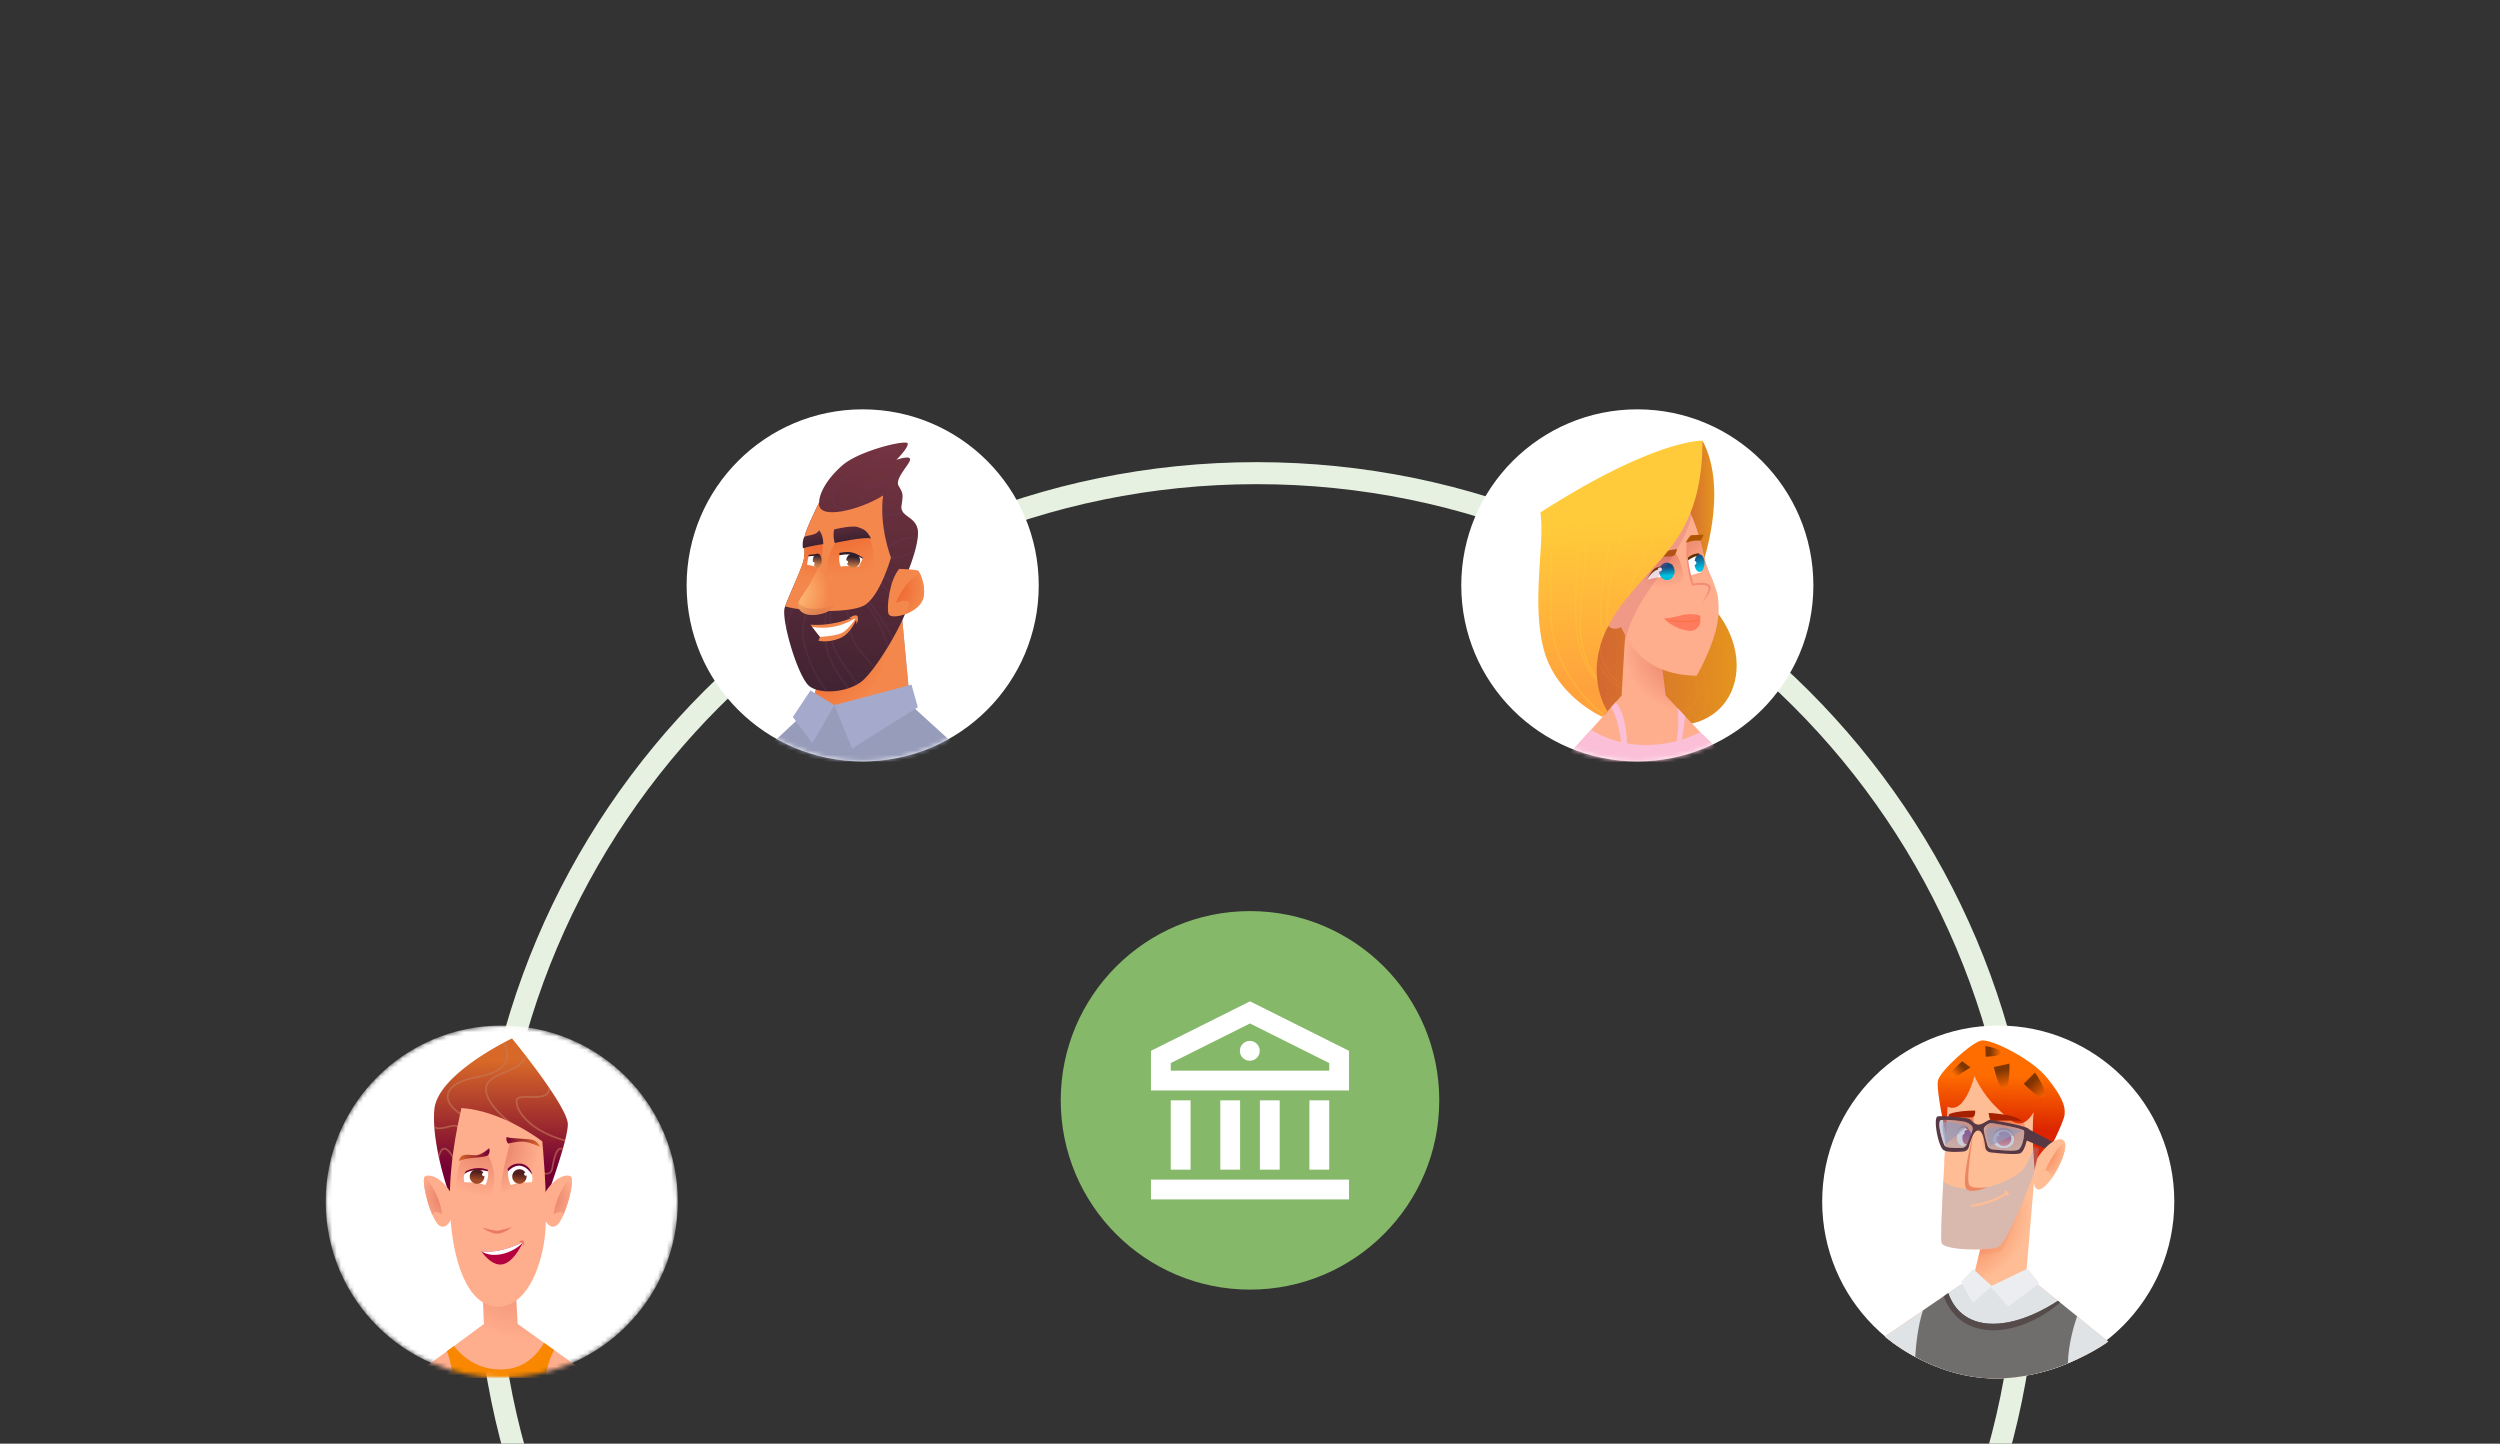 <svg xmlns="http://www.w3.org/2000/svg" fill="none" viewBox="0 0 568 328"><rect x="0" y="0" width="568" height="328" fill="#333333" stroke="none"/><g clip-path="url(#a)"><g clip-path="url(#b)"><path fill="#86B869" d="M327 250c0-23.748-19.252-43-43-43s-43 19.252-43 43 19.252 43 43 43 43-19.252 43-43z"/><path fill="#fff" d="M261.5 268h45v4.5h-45V268zm4.5-18h4.5v15.75H266V250zm11.25 0h4.5v15.75h-4.5V250zm9 0h4.5v15.75h-4.5V250zm11.25 0h4.5v15.75h-4.5V250zm-36-11.25L284 227.5l22.5 11.25v9h-45v-9zm4.5 2.781v1.719h36v-1.719l-18-9-18 9zm18-.531a2.25 2.25 0 1 1 0-4.499 2.25 2.25 0 0 1 0 4.499z"/><path stroke="#E7F1E1" stroke-width="5" d="M285.5 457.5c96.65 0 175-78.35 175-175s-78.35-175-175-175-175 78.35-175 175 78.35 175 175 175z"/><path fill="#fff" d="M414 273c0-22.091 17.909-40 40-40s40 17.909 40 40-17.909 40-40 40-40-17.909-40-40z"/><path fill="url(#c)" d="M478.994 304.813s-3.532 2.625-9.167 4.937c-4.425 1.816-10.151 3.438-16.479 3.438-7.328 0-13.714-2.475-18.213-4.904-4.328-2.335-6.913-4.627-6.913-4.627l8.66-5.912 5.775-3.944 5.782-3.947.005-.017 1.151-4.772 1.327-5.492.369-1.08 5.349-15.613 6.007-.52c0 .232-2.309 27.321-2.309 27.321l.57.464 6.645 5.39 4.36 3.534 7.081 5.744z"/><path fill="#EB8661" d="M460.699 269.634s-4.67 12.96-5.724 14.287c-.71.896-3.582 1.105-5.38 1.145l1.327-5.492.369-1.079 9.408-8.861z" opacity=".2" style="mix-blend-mode:multiply"/><path fill="#DFE3E6" d="M478.994 304.815s-3.532 2.625-9.167 4.937c-4.425 1.815-10.151 3.437-16.479 3.437-7.328 0-13.714-2.475-18.213-4.904-4.328-2.335-6.913-4.626-6.913-4.626l8.66-5.913 5.775-3.944 2.966-2.024 2.816-1.922.005-.018 4.038 2.33 7.018-1.683 1.408-.339.97.787 1.067.865 4.608 3.738 4.36 3.534 7.081 5.745z"/><path fill="#DFE3E6" d="m462.945 291.798-6.516 5.775-4.165-4.168-4.484 3.32s-1.447-3.277-2.157-4.947l2.816-1.922.005-.018 4.039 2.33 7.017-1.683 2.378.448 1.067.865z" opacity=".3" style="mix-blend-mode:multiply"/><path fill="#ECEDF0" d="m460.674 288.222-8.193 3.945-4.185-3.856-2.736 2.96 2.647 4.766 4.101-3.639 3.928 4.447 7.104-5.256-2.666-3.367z"/><path fill="#6F6E6D" d="M471.912 299.072c-.692 1.996-1.973 6.248-2.085 10.681-4.426 1.816-10.152 3.438-16.479 3.438-7.328 0-13.714-2.475-18.213-4.904.163-2.682.593-6.931 1.746-10.539l4.724-3.226 1.051-.718c.685 2.055 2.855 6.426 9.016 6.91 6.707.527 13.691-3.712 15.881-5.176l.499.405 3.86 3.129z"/><path fill="#554B4A" d="M468.052 295.943c-8.902 7.651-22.254 9.627-26.448-1.421l1.052-.718c.685 2.055 2.854 6.426 9.016 6.91 6.707.527 13.691-3.712 15.881-5.176l.499.405z"/><path fill="#FFBD95" d="M463.278 260.955c-.468 2.905-1.064 5.553-1.479 6.523-.952 2.221-5.645 14.97-7.929 15.858-2.284.886-12.24.761-12.749-.952-.229-.774.033-7.132.39-13.885.079-1.492.163-3.002.247-4.476.226-3.977.456-7.687.601-10.034.096-1.564.158-2.521.158-2.557l5.835-8.244s14.524 5.581 15.413 8.308c.501 1.535.114 5.711-.487 9.459z"/><path fill="url(#d)" d="M452.465 253.963c-2.678 3.459-2.046 8.369-1.786 9.633.261 1.265 6.546 2.009 7.848.298 1.302-1.711 1.785-8.034 1.414-8.778-.372-.744-2.418-.893-2.418-.893l-5.058-.26z"/><path fill="url(#e)" d="M447.37 263c-.214 1.688-3.927 1.451-5.612 1.023.226-3.977.456-7.687.601-10.034.15-.181.305-.308.473-.362 1.821-.593 5.429-.372 5.429-.372.67 2.827-.632 7.7-.891 9.745z"/><path fill="url(#f)" d="M442.118 257.908s-2.265-10.154-1.821-12.374c.444-2.22 7.738-8.753 9.895-9.134 2.156-.38 11.416 4.123 14.968 8.563 3.552 4.44 4.059 6.406 3.933 8.182-.127 1.776-3.933 9.07-3.933 9.07l-2.868 3.675s-.811-8.369-.24-13.189c-2.981 4.82-5.391 1.903-8.626-1.269-3.234-3.171-4.82-6.977-4.82-6.977s-2.22 8.88-6.089 6.977l-.399 6.476z"/><path fill="#81AEE5" d="M463.278 260.956c-.468 2.905-1.064 5.553-1.479 6.523-.952 2.22-5.645 14.969-7.929 15.858-2.284.886-12.24.761-12.749-.952-.229-.774.033-7.132.39-13.885 7.463 4.38 16.782-1.189 17.963-2.61 1.225-1.469 2.778-5.377 2.778-5.377l1.026.443z" opacity=".3" style="mix-blend-mode:multiply"/><path fill="#FFBD95" d="m447.829 274.23-.058-.506c4.721-.55 7.947-2.804 7.979-2.827l.295.416c-.135.095-3.358 2.351-8.216 2.917z"/><path fill="#FFBD95" d="M455.973 271.645c-.002-.015-.057-.456-.641-.845l.283-.424c.799.533.863 1.198.866 1.226l-.508.043z"/><path fill="#EB8661" d="M448.335 257.609c-1.146 4.44-2.363 10.347-1.754 12.173.608 1.826 5.012-.08 5.012-.08s-2.92.544-4.046-.278c-1.126-.821.788-11.815.788-11.815z"/><path fill="#A42000" d="M455.209 260.939c1.345 0 2.435-1.051 2.435-2.348s-1.09-2.348-2.435-2.348-2.435 1.051-2.435 2.348 1.09 2.348 2.435 2.348z"/><path fill="#fff" d="M455.209 260.939c1.345 0 2.435-.942 2.435-2.106 0-1.163-1.09-2.105-2.435-2.105s-2.435.942-2.435 2.105c0 1.164 1.09 2.106 2.435 2.106z"/><path fill="url(#g)" d="M456.932 259.09a1.678 1.678 0 1 0-3.266-.778 1.678 1.678 0 0 0 3.266.778z"/><path fill="#fff" d="M453.849 258.24a.383.383 0 1 0-.002-.766.383.383 0 0 0 .002.766z"/><path fill="#A42000" d="M447.521 258.235c.149-1.288-.385-2.408-1.194-2.502-.808-.093-1.585.875-1.734 2.163-.149 1.288.386 2.408 1.194 2.502.809.094 1.585-.875 1.734-2.163z"/><path fill="#fff" d="M447.493 258.474c.134-1.156-.413-2.168-1.221-2.262-.809-.093-1.573.767-1.707 1.923-.133 1.155.414 2.167 1.222 2.261.809.094 1.573-.767 1.706-1.922z"/><path fill="url(#h)" d="M447.895 258.448c-.107.921-.645 1.615-1.203 1.551-.557-.065-.923-.864-.816-1.785.106-.921.645-1.615 1.202-1.551.558.065.924.864.817 1.785z"/><path fill="#fff" d="M446.341 257.419c-.025.21-.147.368-.275.354-.127-.015-.21-.197-.186-.407.025-.21.147-.368.274-.353.127.014.211.196.187.406z"/><path fill="#573845" d="M460.772 256.481c.073.025 6.134 3.264 6.134 3.264l-1.153 1.644-5.521-2.356.54-2.552z"/><path fill="#A42000" d="M448.757 252.32c.073.93-.196 1.394-.563 1.516-.367.123-5.478 0-5.478 0s-.073-.489.196-.709c.269-.22 2.445-.807 5.845-.807zM451.813 252.858c.22 1.859.538 1.957 1.541 1.81 1.002-.147 5.355-.122 5.991.098-1.076-1.59-7.532-1.908-7.532-1.908z"/><path fill="url(#i)" d="M453.016 242.436s1.07 5.307 2.4 4.953c1.33-.354 1.127-5.74 1.127-5.74l-3.527.787z" opacity=".5" style="mix-blend-mode:screen"/><path fill="url(#j)" d="M445.807 241.112s-4.039 3.507-3.285 3.998c.755.49 5.159-2.612 5.159-2.612l-1.874-1.386z" opacity=".5" style="mix-blend-mode:screen"/><path fill="url(#k)" d="M459.797 246.227s3.749 3.906 4.682 2.894c.933-1.012-2.127-5.449-2.127-5.449l-2.555 2.555z" opacity=".5" style="mix-blend-mode:screen"/><path fill="url(#l)" d="M451.142 240.084s3.629-.04 3.562-.96c-.067-.92-3.639-1.461-3.639-1.461l.077 2.421z" opacity=".5" style="mix-blend-mode:screen"/><path fill="#573845" d="M452.085 254.423c-.318-.051-1.815 1.202-2.699 1.079-.883-.122-1.275-.786-1.792-1.204-.515-.415-7.142-.929-7.484-.588-.858.858.296 6.724 1.424 7.557.791.586 3.226.471 4.609.351a1.334 1.334 0 0 0 1.18-1.024c.324-1.354 1.042-3.726 2.112-3.742 1.046-.018 1.457 2.351 1.61 3.778a1.334 1.334 0 0 0 1.181 1.185c1.946.219 5.882.599 6.78.213 1.202-.514 1.815-4.489 2.011-5.349.196-.858-8.613-2.208-8.932-2.256zm-3.9 2.108c-.052.5-.827 2.372-1.286 3.448a1.336 1.336 0 0 1-1.191.812c-1.26.04-3.498.041-3.83-.43-.466-.662-1.941-5.584-.884-5.864.736-.199 5.054.145 5.841.514.784.369 1.423.81 1.35 1.52zm10.329 4.688c-.831.406-4.216.09-5.843-.091a1.336 1.336 0 0 1-1.135-.956c-.345-1.187-.907-3.25-.8-3.738.122-.565 1.128-1.301 1.668-1.275.539.023 7.312 1.227 7.46 1.767.148.54-.245 3.753-1.35 4.293z"/><path fill="#979CBA" d="M440.994 254.495c-1.057.281.417 5.202.883 5.864.332.472 2.57.471 3.829.431a1.337 1.337 0 0 0 1.192-.811c.459-1.076 1.234-2.949 1.285-3.448.074-.711-.564-1.153-1.349-1.521-.785-.368-5.104-.712-5.84-.515zM450.736 256.434c-.107.488.456 2.551.801 3.738.151.519.598.896 1.135.956 1.627.181 5.012.497 5.842.091 1.105-.54 1.497-3.755 1.35-4.294-.147-.54-6.92-1.743-7.46-1.767-.54-.025-1.546.711-1.668 1.276z" opacity=".5"/><path fill="#979CBA" d="M452.212 260.386s-1.366-2.653-.516-3.838c.851-1.185 7.702.386 7.702.386l-7.186 3.452zM447.06 255.902s-4.508-1.339-5.409-.876c-.902.464.437 4.92.437 4.92l4.972-4.044z" opacity=".7" style="mix-blend-mode:screen"/><path fill="#FFBD95" d="M469.237 259.995c.104 2.042-1.564 5.663-3.308 8.013-1.13 1.517-2.291 2.505-3.03 2.197-1.884-.782 0-7.099 0-7.099 3.022-4.634 6.231-5.209 6.338-3.111z"/><path fill="url(#m)" d="M465.929 268.009c.237-1.836-1.276-2.119-1.276-2.119s3.361-7.053 4.584-5.894c.104 2.042-1.564 5.663-3.308 8.013z"/><mask id="n" width="80" height="80" x="74" y="233" maskUnits="userSpaceOnUse" style="mask-type:alpha"><path fill="#fff" d="M74 273c0-22.091 17.909-40 40-40s40 17.909 40 40-17.909 40-40 40-40-17.909-40-40z"/></mask><g mask="url(#n)"><path fill="#fff" d="M74 273c0-22.091 17.909-40 40-40s40 17.909 40 40-17.909 40-40 40-40-17.909-40-40z"/><path fill="url(#o)" d="M129.014 255.492c-.016.821-.238 2.031-.584 3.444l-.093.377c-.129.514-.277 1.051-.428 1.603-.039.125-.074.253-.113.381-1.533 5.35-3.98 11.848-3.98 11.848l-21.547-1.226s-1.428-3.871-2.498-8.719v-.004c-.062-.272-.12-.545-.18-.825-.404-1.949-.738-4.027-.894-6.05a179.55 179.55 0 0 0-.035-.475c-.078-1.28-.086-2.533.015-3.715.541-6.408 11.077-12.719 15.61-15.151.121-.066.234-.124.346-.187a48.016 48.016 0 0 1 1.697-.859s1.229 1.494 2.918 3.672c.105.137.21.273.319.409 1.486 1.926 3.272 4.311 4.891 6.665.163.237.326.475.486.712 2.272 3.369 4.097 6.56 4.07 8.1z"/><g opacity=".6" style="mix-blend-mode:multiply"><path fill="#C47A59" d="m103.448 263.569-.358.156c-.448-1.024-1.428-2.634-2.16-2.556-.323.031-.782.412-1.16 2.027-.061-.273-.12-.545-.178-.825.33-1.016.759-1.537 1.299-1.592 1.245-.12 2.424 2.494 2.557 2.79zM104.479 256.531l-.374.101c-.249-.922-1.019-.766-2.358-.412-.976.257-2.128.56-3.05.101l-.035-.475c.81.572 1.914.28 2.988-.004 1.214-.319 2.471-.649 2.829.689zM115.093 241.4c-.81 1.719-3.02 2.848-6.953 3.56-3.576.646-5.899 2.05-6.214 3.762-.272 1.482 1 3.159 3.584 4.716l-.203.33c-3.501-2.109-3.976-3.949-3.762-5.12.35-1.903 2.727-3.385 6.525-4.074 3.801-.684 5.921-1.747 6.668-3.338.522-1.101.374-2.501-.451-4.256.121-.066.234-.125.346-.187.884 1.875 1.031 3.393.46 4.607z" style="mix-blend-mode:multiply"/><path fill="#C47A59" d="M110.626 247.289c-.269 4.388 8.653 9.999 8.742 10.053l-.206.331c-.373-.233-9.209-5.784-8.925-10.407.124-2.031 2.319-2.961 4.443-3.864 1.872-.794 3.805-1.615 4.408-3.159.078-.203.133-.417.16-.639.105.137.21.274.319.41-.031.128-.07.252-.117.373-.661 1.692-2.673 2.548-4.618 3.373-2.109.895-4.097 1.739-4.206 3.529z" style="mix-blend-mode:multiply"/><path fill="#C47A59" d="m128.43 258.936-.093.377c-8.661-2.401-11.537-7.291-11.12-9.466.159-.852 1.509-.833 3.081-.81 1.631.02 3.483.051 4.062-.894.218-.354.249-.845.097-1.463.164.237.327.474.487.712 0 .369-.086.688-.253.957-.696 1.132-2.661 1.101-4.397 1.078-1.276-.016-2.595-.035-2.696.494-.377 1.984 2.525 6.703 10.832 9.015zM127.909 260.915c-.039.125-.074.253-.113.382-.183-.121-.347-.16-.498-.121-.432.109-1.066.926-1.607 4.179-.121.72-.436 1.186-.934 1.393a1.677 1.677 0 0 1-.619.112c-1.155 0-2.501-.961-2.567-1.007l.229-.315c.016.011 1.782 1.268 2.809.848.366-.148.599-.518.697-1.094.474-2.859 1.077-4.287 1.898-4.493.23-.059.463-.02.705.116z" style="mix-blend-mode:multiply"/></g><path fill="url(#p)" d="M134.679 313H93.378l8.156-6.003 1.603-1.174 6.814-5.024-.42-9.75 7.569.419.503 9.331 5.994 4.278 2.311 1.659 8.771 6.264z"/><path fill="#F98800" d="M125.908 306.736c-.475.802-1.23 2.592-1.724 4.847-.103.457-.196.923-.261 1.417h-21.047a23.614 23.614 0 0 0-.103-.876c-.279-2.135-.773-3.971-1.239-5.127l1.603-1.174c1.939 2.442 5.434 5.434 10.859 5.322 5.285-.102 8.175-3.533 9.601-6.068l2.311 1.659z"/><path fill="#FFAE8D" d="M104.816 251.748c9.407.583 18.397 7.575 18.397 7.575s1.166 11.905.75 19.646c-.417 7.742-4.003 18.214-11.155 17.898-6.656-.293-10.156-10.572-10.573-22.226-.416-11.655 2.664-22.643 2.581-22.893z"/><path fill="url(#q)" d="M110.724 261.893c2.394 5.154 1.457 7.286.997 9.541-.46 2.255-6.673 3.084-7.778 1.105-1.104-1.979.412-8.966 1.056-9.473.644-.506 4.667-.207 5.725-1.173z"/><path fill="url(#r)" d="M115.91 259.468c-1.749 6.904-2.532 10.355-1.703 12.979.828 2.623 7.41 3.037 8.1-.599.69-3.635.322-10.723-.46-11.874-.783-1.15-4.649-1.104-5.937-.506z"/><path fill="url(#s)" d="M104.268 263.816c1.518-.967 6.121-.645 6.673-1.427.552-.782.184-1.519.184-1.519s-1.703 1.611-3.083 1.611c-1.381 0-3.406-.736-3.774 1.335z"/><path fill="url(#t)" d="M115.127 258.317c-.322.737.322 1.519.322 1.519s2.347-.644 3.82-.414c1.473.23 3.36 1.105 3.36 1.105s-.23-.921-1.289-1.427c-1.058-.506-5.384-.322-6.213-.783z"/><path fill="#E97965" d="M109.476 278.89s1.99 1.387 3.438 1.418c1.447.03 3.437-1.508 3.437-1.508s-2.593.754-3.317.814c-.723.06-3.558-.724-3.558-.724z"/><path fill="#B4003F" d="M118.848 282.164s-1.899 4.404-4.525 5.066c-2.622.665-4.972-2.953-4.972-2.953 4.342.692 9.497-2.113 9.497-2.113z"/><path fill="#fff" d="M118.848 282.164c-1.448 1.992-6.393 4.19-9.497 2.113 4.342.692 9.497-2.113 9.497-2.113z"/><path fill="#E97965" d="M117.842 282.224c1.124-.069 1.078.665 1.078 1.009.39-1.124 0-1.972-1.078-1.009z"/><path fill="#FFAE8D" d="m103.113 272.363-.467 4.272s-1.047 2.992-2.871 1.786c-.495-.327-1.031-1.226-1.537-2.382-1.358-3.124-2.451-8.131-1.689-8.727.012-.007.02-.015.031-.019 1.086-.77 4.533.529 6.533 5.07z"/><path fill="url(#u)" d="M100.471 275.934c-1.553-.969-2.074-.502-2.233.105-1.358-3.124-2.451-8.131-1.689-8.727.012-.007.02-.015.031-.019 2.875 3.47 3.704 7.003 3.891 8.641z"/><path fill="#FFAE8D" d="m123.134 272.363.467 4.272s1.046 2.992 2.871 1.786c.494-.327 1.031-1.226 1.537-2.382 1.358-3.124 2.451-8.131 1.688-8.727-.011-.007-.019-.015-.031-.019-1.085-.77-4.533.529-6.532 5.07z"/><path fill="url(#v)" d="M125.775 275.934c1.553-.969 2.074-.502 2.234.105 1.358-3.124 2.451-8.131 1.688-8.727-.011-.007-.019-.015-.031-.019-2.875 3.47-3.704 7.003-3.891 8.641z"/><path fill="#740033" d="M105.519 266.826c.136-.574.382-.765.382-.765s2.27-1.286 4.922-.301c.028.191.028.793.028.793l-5.332.273z"/><path fill="#fff" d="M105.556 266.701c2.183-1.572 5.349-.544 5.349-.544s.192 1.455-.637 3.114c-1.79-.742-4.759-.655-4.759-.655s-.346-.955.047-1.915z"/><path fill="url(#w)" d="M108.347 268.965a1.659 1.659 0 1 0 0-3.317 1.659 1.659 0 0 0 0 3.317z"/><path fill="#fff" d="M109.903 267.212a.382.382 0 1 0 0-.764.382.382 0 0 0 0 .764z"/><path fill="#740033" d="m115.427 266.158-.092-.59s.957-1.367 2.871-1.203c1.914.164 2.68 1.996 2.625 2.434-.055.437-5.404-.641-5.404-.641z"/><path fill="#fff" d="M120.776 266.702c-2.72-3.833-5.348-.544-5.348-.544s-.193 1.454.637 3.113c1.789-.742 4.758-.655 4.758-.655s.346-.954-.047-1.914z"/><path fill="url(#x)" d="M117.985 268.965a1.658 1.658 0 1 0 0-3.318 1.66 1.66 0 0 0 0 3.318z"/><path fill="#fff" d="M119.842 266.741a.382.382 0 1 1-.764 0 .382.382 0 0 1 .764 0z"/></g><path fill="#fff" d="M156 133c0-22.091 17.909-40 40-40s40 17.909 40 40-17.909 40-40 40-40-17.909-40-40z"/><mask id="y" width="80" height="80" x="156" y="93" maskUnits="userSpaceOnUse" style="mask-type:alpha"><path fill="#fff" d="M156 133c0-22.091 17.909-40 40-40s40 17.909 40 40-17.909 40-40 40-40-17.909-40-40z"/></mask><g mask="url(#y)"><path fill="#979CBA" d="M221.03 173h-50.008l13.3-12.433.557-2.105 1.831-6.862 17.748-16.493 2.016 21.533.319 3.387L221.03 173z"/><path fill="url(#z)" d="m206.474 156.642-16.896 3.566-4.698-1.744 1.833-6.863 17.75-16.496 2.011 21.537z"/><path fill="#A5A9CB" d="m189.58 160.209 4.005 9.862 14.942-9.384-1.435-5.14-17.512 4.662zM189.58 160.208l-5.02 8.667-4.423-5.977 4.004-6.037 5.439 3.347z"/><path fill="url(#A)" d="M208.521 121.996c-.012.118-.024.237-.039.356a20.495 20.495 0 0 1-.502 2.461l-.13.49c-.707 2.541-1.691 4.905-1.79 5.042-.114.162.593 1.976.553 4.513a11.857 11.857 0 0 1-.663 3.793 5.663 5.663 0 0 1-.146.4.06.06 0 0 1-.008.025c-.636 1.627-1.663 3.703-2.864 5.827-.075.14-.154.277-.229.414-.269.467-.545.939-.825 1.403-.095.159-.194.317-.289.475a59.422 59.422 0 0 1-2.824 4.24c-.079.104-.154.209-.237.313-.825 1.101-1.615 2.03-2.314 2.685-.359.338-.77.644-1.221.917a4.493 4.493 0 0 1-.331.195 10.82 10.82 0 0 1-1.635.734 13.927 13.927 0 0 1-4.926.799 10.884 10.884 0 0 1-.485-.022c-1.458-.09-2.761-.446-3.642-1.087-1.761-1.284-4.068-7.557-5.166-12.43v-.007a34.202 34.202 0 0 1-.233-1.077c-.391-2.008-.533-3.663-.277-4.43.028-.079.056-.162.087-.245.98-2.789 3.914-8.788 4.258-10.75.355-2.019-.087-3.555.178-5.171.264-1.616 3.282-7.68 3.282-7.68 0-1.857 1.509-5.172 5.324-8.487 2.413-2.101 7.643-3.908 11.193-4.703.142-.029.281-.062.415-.087 1.84-.388 3.144-.471 3.203-.14.174.946-2.445 3.588-2.567 3.714.126-.043 3.1-1.105 3.1-.076 0 .429-.604 1.231-1.252 2.149 0 0 0 .004-.004.007-.221.32-.45.652-.659.99-.664 1.062-1.134 2.152-.656 2.915 1.062 1.699.976 2.019.62 4.445-.063.439-.008.799.13 1.105.06.136.135.259.226.374.821 1.101 2.757 1.601 3.282 3.696.13.515.138 1.177.063 1.915z"/><path fill="#65395A" d="M205.78 122.597c1.051-.267 1.983-.346 2.702-.245.015-.119.027-.238.039-.356-.865-.115-1.908.014-2.848.255-1.619.414-3.234 1.209-3.981 2.149-.296.367-.458.752-.434 1.148a1.49 1.49 0 0 1-.04.482c-.888-.432-1.133-.385-1.26-.266-.035.032-.138.155-.004.352.158.234.719.616 1.189.483a.643.643 0 0 0 .202-.094c.339.169.687.281 1.038.342 1.789.324 3.705-.601 5.467-1.544l.13-.489c-1.825.986-3.839 2.04-5.64 1.655h-.004a3.508 3.508 0 0 1-.766-.263c.063-.161.102-.377.083-.676a1.153 1.153 0 0 1 .177-.648c.545-.947 2.256-1.85 3.95-2.285zm-5.253 3.53c.083.033.186.072.316.13a.911.911 0 0 1-.316-.13zm-1.205 3.527c.233.252.747.799 1.505 1.494 1.292 1.187 3.29 2.803 5.774 4.117.008-.137.012-.274.012-.407-2.445-1.324-4.399-2.929-5.636-4.077-.94-.875-1.465-1.483-1.477-1.501l-.099-.112-.142.062c-.028.01-.272.122-.383.464-.174.547.103 1.349.829 2.382.115.166.261.357.431.569v.003c1.28 1.638 3.902 4.503 5.668 6.403.055-.133.102-.266.146-.4-1.829-1.968-4.459-4.854-5.632-6.38v-.004a9.677 9.677 0 0 1-.281-.381c-.849-1.217-.857-1.822-.786-2.073a.553.553 0 0 1 .071-.159zm-6.959 8.926c.087 2.126.466 4.995 1.181 6.65.786 1.818 3.713 5.122 4.984 6.518.083-.104.158-.209.237-.313-1.303-1.429-4.115-4.625-4.854-6.334-.695-1.605-1.066-4.481-1.149-6.575-.032-.839-.02-1.552.035-2.009.048-.388-.118-.565-.268-.64-.818-.418-3.318 1.277-3.811 1.619l-.071.051-.008.075c-.008.069-.052.515-.095 1.199-.123 2.058-.225 6.237.77 8.461.999 2.224 3.91 6.302 5.348 8.263.114-.061.225-.126.331-.194-1.429-1.955-4.344-6.039-5.312-8.206-.959-2.138-.853-6.313-.73-8.335.027-.533.059-.918.075-1.076 1.141-.788 2.879-1.764 3.309-1.544.083.043.083.18.072.288-.06.489-.075 1.234-.044 2.102zm-4.578 9.335c.877 3.362 3.401 6.748 4.855 8.497.13-.043.26-.086.387-.133-1.422-1.695-3.982-5.089-4.858-8.447-.763-2.926-.534-6.614-.245-9.008.177-1.468.375-2.451.379-2.476l.063-.306-5.048 1.641-.023.094c-.016.05-.095.353-.21.81-.379 1.526-1.125 4.772-.92 5.945.774 4.394 2.69 8.8 5.451 12.524.162.011.319.018.485.022-2.808-3.732-4.763-8.17-5.545-12.603-.197-1.112.557-4.366.924-5.852l.17-.666 4.207-1.368c-.075.411-.21 1.206-.332 2.232-.285 2.425-.51 6.132.26 9.094zm-7.776-9.767c-.759 1.468-1.189 2.972-1.434 4.308.071.349.146.709.233 1.076.186-1.548.628-3.459 1.6-5.309.181-.349.383-.694.604-1.033l-.34-.183c-.245.374-.466.756-.663 1.141zm17.346-1.364c1.525 2.13 4.033 5.78 5.348 8.533.075-.137.154-.274.229-.414-1.378-2.782-3.827-6.338-5.304-8.396-.723-1.008-1.213-1.656-1.228-1.678l-.289-.381-.28 1.857.051.061c.012.015.316.367.778.986 1.308 1.742 3.902 5.579 4.929 9.843.095-.158.194-.316.289-.475-1.11-4.178-3.634-7.899-4.91-9.598a23.41 23.41 0 0 0-.723-.918l.119-.784c.225.306.573.777.991 1.364zm5.265-35.795c-.229 1.896-3.148 3.289-5.987 4.635-1.031.493-2.098.997-3.01 1.519-2.666 1.522-5.241 4.29-4.763 6.42.249 1.123 1.264 1.958 3.017 2.495.605.183 1.3.334 2.082.446l.063-.353a15.367 15.367 0 0 1-1.39-.263c-2.003-.482-3.136-1.288-3.385-2.397-.443-1.972 2.03-4.585 4.585-6.042.897-.515 1.959-1.019 2.982-1.505 3.006-1.425 6.102-2.9 6.221-5.042-.134.026-.273.058-.415.087zm.391 15.698c-.833.029-1.813.069-2.524.673a2.061 2.061 0 0 0-.387.429c.016-1.202-.308-2.678-1.887-3.139a4.878 4.878 0 0 1-.889-.345c-.719-.378-1.118-.886-1.122-1.458 0-.896 1.047-2.159 3.993-3.03 1.916-.565 3.468-1.396 4.661-2.271.209-.338.438-.669.659-.99-1.232 1.091-3.041 2.206-5.442 2.915-2.674.792-4.266 2.055-4.266 3.376.004.641.391 1.21 1.094 1.638.328.201.731.374 1.193.507.561.166.983.5 1.252 1.001.521.964.367 2.346.233 3.019-.174.536-.142.576.024.623l.197.032.06-.173c.003-.007.031-.107.071-.277.039-.136.102-.334.193-.608.103-.309.241-.558.403-.752.608-.738 1.568-.777 2.504-.81.837-.032 1.694-.065 2.145-.662a1.71 1.71 0 0 1-.226-.374c-.296.615-1.015.644-1.939.676z" opacity=".3" style="mix-blend-mode:multiply"/><path fill="#F4884C" d="M202.427 126.706s-2.575 9.055-6.213 10.912c-3.188 1.634-12.868 1.523-17.829.162.474-1.353 1.406-3.451 2.279-5.485.936-2.166 1.801-4.254 1.979-5.265.233-1.331.122-2.451.095-3.523-.016-.554-.008-1.098.083-1.649.264-1.615 3.282-7.68 3.282-7.68-.533 4.287 9.669 1.537 14.546-1.616-.975 7.033 1.778 14.144 1.778 14.144z"/><path fill="url(#B)" d="M185.313 132.598c-.79 1.411-3.377.338-4.649-.302.936-2.167 1.801-4.254 1.979-5.266.233-1.331.122-2.451.095-3.523l3.942-1.188c1.062 5.946-.305 8.389-1.367 10.279z"/><path fill="url(#C)" d="M190.12 122.779c-3.795 5.487-1.911 9.544-1.911 9.544s8.134 1.475 9.501-1.337c1.366-2.812.86-8.391-.861-9.313-1.72-.922-6.729 1.106-6.729 1.106z"/><path fill="url(#D)" d="M190.583 122.094c-2.398 2.136-3.289 7.773-2.733 9.805.559 2.033 1.895 3.711 1.842 4.777a2.355 2.355 0 0 1-.084.518c-.259.978-1.222 2.09-4.099 2.478-2.885.388-4.606-1.055-4.073-2.863.095-.323.263-.658.506-.997 1.618-2.234 5.577-8.332 4.96-12.648 0 0 6.079-3.201 3.681-1.07z"/><path fill="#F4884C" d="M193.837 140.264c-5.07 2.198-9.691 1.66-9.691 1.66l.374.494 1.794 2.286-.373.854s1.974.583 4.756-.494c2.781-1.076 3.948-4.621 3.948-4.621l-.808-.179z"/><path fill="#fff" d="M184.52 142.417c5.98 1.057 10.065-2.185 10.065-2.185s-1.844 2.998-3.488 3.658c-1.644.661-4.783.813-4.783.813s-1.345-1.676-1.794-2.286z"/><path fill="url(#E)" d="M186.178 126.355s.039-.38.013-.473c-.025-.094-2.313.164-2.415.164-.103 0-.09.386-.09.386l2.492-.077z"/><path fill="#F4884C" d="M192.883 140.416c1.965-.352 1.727 1.384 1.727 1.384s.536-1.004.238-1.736c-.298-.733-1.965.352-1.965.352z"/><path fill="url(#F)" d="m190.707 126.18-.001-.543s1.465-.398 2.75-.14c1.285.257 2.569 1.218 2.569 1.218l-.02.251-5.298-.786z"/><path fill="#fff" d="M183.375 128.342c.934.052 2.01.49 2.01.49s.737-1.6.793-2.477c-1.302-.18-2.492.078-2.492.078s-.311 1.393-.311 1.909z"/><path fill="url(#G)" d="M185.679 128.973c.561 0 1.015-.716 1.015-1.6 0-.883-.454-1.6-1.015-1.6-.56 0-1.014.717-1.014 1.6 0 .884.454 1.6 1.014 1.6z"/><path fill="#fff" d="M185.086 128.036c0 .22-.195.398-.436.398-.242 0-.437-.178-.437-.398 0-.22.195-.398.437-.398.241 0 .436.178.436.398zM190.707 126.18c3.284-.774 5.298.787 5.298.787l-.906 1.729s-3.37-.207-4.049.051c-.595-1.109-.343-2.567-.343-2.567z"/><path fill="url(#H)" d="M193.842 128.953c.876 0 1.585-.716 1.585-1.599 0-.884-.709-1.6-1.585-1.6s-1.586.716-1.586 1.6c0 .883.71 1.599 1.586 1.599z"/><path fill="#fff" d="M192.685 127.721c0 .22-.196.398-.437.398s-.437-.178-.437-.398c0-.22.196-.398.437-.398s.437.178.437.398z"/><path fill="url(#I)" d="M189.518 120.282c-.361 1.522.135 3.084.135 3.084s7.085-1.562 8.259-.987c-.993-1.973-1.76-2.179-3.069-2.631-1.309-.453-5.325.534-5.325.534z"/><path fill="url(#J)" d="M186.088 120.446c1.083 1.316.948 3.167.948 3.167s-3.611.534-4.603.987c-.136-.741-.091-1.81.225-2.468.316-.658 2.843-.288 3.43-1.686z"/><path fill="#F4884C" d="M209.227 137.026c-.846 1.229-2.453 2.155-3.951 2.64-1.648.532-3.17.531-3.409-.199-.461-1.393.19-7.631 2.435-10.211 0 0 4.058.071 4.397.475.051.061.137.206.237.418.601 1.225 1.806 4.68.291 6.877z"/><path fill="url(#K)" d="M209.227 137.025c-.846 1.229-2.453 2.155-3.951 2.64.652-.716 1.506-1.839 1.28-2.6-.347-1.164-2.902-.187-3.066.032.155-.344 1.868-4.917 5.446-6.949.601 1.225 1.806 4.68.291 6.877z"/><path fill="url(#L)" d="M189.608 137.194c-.259.978-1.222 2.09-4.099 2.478-2.885.388-4.606-1.054-4.073-2.862.834 2.2 6.604 1.716 8.172.384z" opacity=".3" style="mix-blend-mode:multiply"/></g><path fill="#fff" d="M332 133c0-22.091 17.909-40 40-40s40 17.909 40 40-17.909 40-40 40-40-17.909-40-40z"/><mask id="M" width="80" height="80" x="332" y="93" maskUnits="userSpaceOnUse" style="mask-type:alpha"><path fill="#fff" d="M332 133c0-22.091 17.909-40 40-40s40 17.909 40 40-17.909 40-40 40-40-17.909-40-40z"/></mask><g mask="url(#M)"><path fill="url(#N)" d="M392.105 159.358c-.324.461-.678.9-1.071 1.312-1.636 1.746-3.828 3.046-6.528 3.694-.24.061-.488.115-.74.157-.381.076-.77.137-1.166.183-12.4 1.445-18.554-1.811-20.544-3.985-1.991-2.169-6.967-20.269 2.173-28.593 9.139-8.328 25.52 6.512 25.52 6.512 5.685 6.932 6.177 15.336 2.356 20.72z"/><g opacity=".1" style="mix-blend-mode:screen"><path fill="#FDA41C" d="M385.508 149.954c2.989 5.439 2.492 9.874 1.029 12.211-.828 1.323-2.007 2.044-3.205 1.985l-.02.381c.054.003.108.004.161.004 1.293 0 2.52-.782 3.388-2.168 1.519-2.428 2.05-7.013-1.019-12.597l-.334.184z" style="mix-blend-mode:screen"/><path fill="#FDA41C" d="M384.793 160.407c1.345-1.627 1.875-5.014-.67-9.642l-.334.184c2.453 4.46 1.975 7.685.71 9.214-.884 1.07-2.216 1.447-3.561 1.01l-.118.362c.41.134.819.199 1.218.199 1.057 0 2.037-.46 2.755-1.327zM392.105 159.358c-.324.461-.679.899-1.071 1.311 1.471-2.471 2.608-6.97 1.586-10.71-.759-2.769-2.536-4.599-5.281-5.438l.11-.362c2.841.866 4.755 2.837 5.537 5.701.865 3.16.221 6.863-.881 9.498zM369.077 155.56c-1.062-.303-5.403-3.173-5.654-10.773l-.381.013c.296 8.963 5.874 11.111 5.929 11.127.306.087.738.645 1.061 1.157-1.68-.734-7.087-3.702-8.058-11.77l-.379.045c1.178 9.783 8.744 12.261 8.82 12.286l.442.138-.216-.41c-.088-.164-.873-1.615-1.564-1.813z" style="mix-blend-mode:screen"/></g><path fill="url(#O)" d="M393.136 173h-38.119l6.458-7.207 4.586-5.116 1.014-1.132 1.352-1.499s.411-7.015.676-11.592c.054-.84.1-1.589.137-2.21.045-.959.082-1.58.082-1.644l.63.493 7.363 5.81.402 3.215.73 5.91 2.686 2.859h.009l1.69 1.791 3.426 3.644 6.878 6.678z"/><path fill="url(#P)" d="M386.806 100.113c6.117 11.41-.168 28.579-.168 28.579l-4.752-12.11 4.92-16.469z"/><path fill="#FFAE8D" d="M366.404 136.278s.023.183.088.515c.179.953.675 3.127 1.841 5.681.263.572.561 1.167.9 1.769a23.067 23.067 0 0 0 2.841 4.069c1.613 1.845 3.649 3.035 5.639 3.805 3.97 1.533 7.779 1.392 7.779 1.392s4.514-7.801 4.903-13.536c.24-3.557-.103-5.224-1.159-7.805a87.722 87.722 0 0 0-.835-1.945c-1.106-2.505-1.415-4.815-2.212-7.751a37.273 37.273 0 0 0-1.83-5.239 40.238 40.238 0 0 0-1.018-2.185l-16.937 21.23z"/><path fill="url(#Q)" d="M384.657 132.614s1.388-.736 3.019-.244c.511.153 1.053.034 1.56-.202a87.722 87.722 0 0 0-.835-1.945c-1.106-2.505-1.415-4.815-2.212-7.751l-2.648.21c-1.112 2.359 1.116 9.932 1.116 9.932z"/><path fill="url(#R)" d="M380.472 125.495c1.563 1.688 2.126 4.939 2.001 7.065-.125 2.125-8.69 3.313-10.19.437-1.501-2.876 3.688-7.002 4.313-7.127.625-.125 3.876-.375 3.876-.375z"/><path fill="#FFAE8D" d="M369.01 142.123s-.27.176-.675.351c-.732.32-1.902.641-2.714-.065-1.266-1.09-1.785-4.655-1.785-4.655l2.658-.961.679-.244 1.837 5.574z"/><path fill="#5D3000" d="m379.932 128.845.049-.598s-3.258.256-4.136 1.02c-.878.764-1.719 2.51-1.719 2.51l3.945-1.697 1.861-1.235z"/><path fill="#B05600" d="M377.155 126.452s2.635.114 3.17-.229c.534-.344.687-1.49.687-1.49s-2.482.459-3.017.459c-.534 0-.84 1.26-.84 1.26zM382.96 123.359c.496-.993 1.184-1.757 1.184-1.757l2.94-.115-.687 1.337s-1.795-.191-3.437.535z"/><path fill="#fff" d="M374.126 131.776c3.277-.977 6.151-.804 6.151-.804l-.345-2.127s-2.514.194-3.663.711c-1.15.517-2.143 2.22-2.143 2.22z"/><path fill="url(#S)" d="M378.72 131.799c.971 0 1.757-.889 1.757-1.986s-.786-1.986-1.757-1.986c-.97 0-1.756.889-1.756 1.986s.786 1.986 1.756 1.986z"/><path fill="#fff" d="M377.589 129.384a.457.457 0 1 1-.914 0 .457.457 0 0 1 .914 0z"/><path fill="#B74970" d="M384.361 117.233c-2.68 10.104-11.195 16.025-14.409 25.863a23.355 23.355 0 0 0-.465 1.594 22.778 22.778 0 0 0-.381 1.765c.049-.839.095-1.594.129-2.212a24.254 24.254 0 0 1-.9-1.769c-.732.321-1.902.641-2.714-.065-1.266-1.09-1.785-4.655-1.785-4.655l2.658-.961c-.065-.332-.088-.515-.088-.515l16.937-21.23c.385.766.721 1.494 1.018 2.185z" opacity=".2" style="mix-blend-mode:multiply"/><path fill="#5D3000" d="M383.281 126.976c.948-1.265 2.767-1.265 2.767-1.265l.079.83-2.649 1.147-.197-.712z"/><path fill="#fff" d="M383.324 127.407c2.184-1.438 2.803-1.104 2.803-1.104s.791 2.135.359 3.748c-.557.087-2.472.747-2.472.747l-.69-3.391z"/><path fill="url(#T)" d="M386.13 129.927c.632 0 1.144-.889 1.144-1.986s-.512-1.986-1.144-1.986c-.632 0-1.145.889-1.145 1.986s.513 1.986 1.145 1.986z"/><path fill="#fff" d="M385.409 127.874a.458.458 0 1 1-.915 0 .458.458 0 0 1 .915 0z"/><path fill="#FF7B5D" d="M383.7 143.322c-3.646-.505-5.675-2.8-5.675-2.8 2.542-.114 3.859-.984 6.026-.971 2.117.018 2.623.371 2.194 1.078-.006.017-.02.034-.029.049.021.048.04.099.057.145.321.949-.799 2.744-2.573 2.499z"/><path fill="#EB5000" d="M386.273 140.823c-1.636.84-6.606.586-7.946-.169 1.732.546 6.726.705 7.917-.024-.005.016-.019.034-.028.049.021.047.04.098.057.144z" opacity=".3" style="mix-blend-mode:multiply"/><path fill="url(#U)" d="M350.741 147.538c2.867 10.806 13.345 15.328 13.345 15.328l.206-.248.244-.294.652-.781s-1.674-2.467-2.231-6.536a4.76 4.76 0 0 1-.045-.347c-.016-.095-.023-.194-.035-.293-.015-.157-.03-.313-.042-.473-.198-2.536.065-5.59 1.354-8.999v-.003c.072-.191.149-.386.229-.58a23.648 23.648 0 0 1 1.018-2.185v-.004c.392-.758.842-1.532 1.349-2.318a48.734 48.734 0 0 1 2.818-3.901c0-.003.004-.003.004-.003.176-.221.351-.439.53-.656 7.744-9.441 16.655-14.73 16.666-35.133 0 0-1.971-.08-6.287 1.156-.126.034-.252.072-.381.11-2.3.675-5.228 1.712-8.839 3.31-.129.053-.259.11-.389.168a121.679 121.679 0 0 0-4.167 1.963 154.47 154.47 0 0 0-6.951 3.687c-.115.065-.233.134-.351.199-.351.198-.705.404-1.064.61a8.088 8.088 0 0 0-.354.206 197.561 197.561 0 0 0-5.777 3.473c-.118.077-.236.149-.355.225-.629.393-1.269.801-1.918 1.217 1.102 6.726-2.097 20.292.771 31.102z"/><path fill="#F48B79" d="M383.281 123.221c-.631 4.779 1.148 9.84 1.148 9.84s2.951-.499 3.618.184c.666.683-1.315 3.672-1.315 3.672s2.457-2.78 1.829-3.789c-.744-1.196-3.768-.552-3.768-.552s-1.44-3.491-1.512-9.355z"/><path fill="#FBC0D7" d="M393.136 173h-38.119l6.458-7.207c9.171 5.673 19.539 3.334 24.783.53l6.878 6.677z"/><path fill="#FBC0D7" d="m369.666 169.844-1.239.328s-.225-5.952-2.368-9.491l1.018-1.132c2.776 3.069 2.589 10.295 2.589 10.295zM382.828 162.679c-.103 2.097-.88 6.379-.88 6.379l-1.11.198s.827-4.629.301-8.365l1.689 1.788z"/><g opacity=".3" style="mix-blend-mode:screen"><path fill="#FFCB3A" d="M371.298 104.688c-.13.053-.26.11-.389.167-.061 7.119-1.655 13.216-3.211 19.134-1.662 6.333-3.237 12.338-2.585 18.771.103-.214.21-.42.324-.633v-.004c-.492-6.143 1.03-11.938 2.631-18.035 1.571-5.99 3.191-12.164 3.23-19.4z" style="mix-blend-mode:screen"/><path fill="#FFCB3A" d="M364.419 144.311c-1.281-4.857-.179-11.377.976-18.226 1.091-6.459 2.216-13.101 1.716-19.449-.122.061-.244.122-.37.183.465 6.257-.644 12.823-1.719 19.202-1.201 7.118-2.345 13.886-.832 18.87.073-.191.149-.385.229-.58zM362.957 155.007a5.57 5.57 0 0 1-.046-.347c-.015-.096-.022-.195-.034-.294a22.49 22.49 0 0 1-.042-.473c-4.53-6.573-3.84-13.128-2.974-21.348.663-6.315 1.415-13.407-.073-22.039-.114.065-.232.133-.35.198 1.445 8.522.705 15.542.045 21.803-.835 7.934-1.513 14.34 2.46 20.731-4.518-6.055-3.985-14.921-3.432-24.243.347-5.876.709-11.935-.137-17.681-.118.065-.236.134-.355.206.812 5.662.458 11.649.111 17.452-.61 10.215-1.186 19.892 4.827 26.035z" style="mix-blend-mode:screen"/><path fill="#FFCB3A" d="M354.875 149.978c-2.775-6.116-2.566-11.534-2.303-18.394.183-4.713.385-9.993-.328-16.59l-.354.225c.679 6.486.48 11.694.301 16.354-.267 6.909-.476 12.365 2.337 18.561 2.917 6.433 6.967 10.36 9.765 12.484l.244-.294c-2.756-2.089-6.768-5.967-9.662-12.346zM380.136 101.378c-.088 11.161-3.798 18.798-6.802 24.998-1.678 3.454-3.154 6.501-3.726 9.525.176-.222.351-.439.53-.656.645-2.742 2.01-5.552 3.539-8.705 3.035-6.254 6.776-13.967 6.84-25.272-.126.034-.251.072-.381.11z" style="mix-blend-mode:screen"/></g></g></g></g><defs><radialGradient id="c" cx="0" cy="0" r="1" gradientTransform="translate(443.924 275.234) scale(17.199)" gradientUnits="userSpaceOnUse"><stop stop-color="#F16638"/><stop offset="1" stop-color="#FFBD95"/></radialGradient><radialGradient id="d" cx="0" cy="0" r="1" gradientTransform="matrix(9.587 0 0 9.587 454.654 252.885)" gradientUnits="userSpaceOnUse"><stop stop-color="#F16638"/><stop offset="1" stop-color="#FFBD95"/></radialGradient><radialGradient id="e" cx="0" cy="0" r="1" gradientTransform="matrix(9.169 0 0 9.169 446.842 251.701)" gradientUnits="userSpaceOnUse"><stop stop-color="#F16638"/><stop offset="1" stop-color="#FFBD95"/></radialGradient><linearGradient id="f" x1="454.47" x2="454.825" y1="256.395" y2="244.382" gradientUnits="userSpaceOnUse"><stop stop-color="#DC2500"/><stop offset="1" stop-color="#FF6D00"/></linearGradient><linearGradient id="g" x1="455.283" x2="455.323" y1="257.636" y2="260.349" gradientUnits="userSpaceOnUse"><stop stop-color="#7A2570"/><stop offset="1" stop-color="#FB8179"/></linearGradient><linearGradient id="h" x1="446.877" x2="446.916" y1="257.757" y2="260.47" gradientUnits="userSpaceOnUse"><stop stop-color="#7A2570"/><stop offset="1" stop-color="#C74F45"/></linearGradient><linearGradient id="i" x1="455.022" x2="456.028" y1="243.074" y2="247.276" gradientUnits="userSpaceOnUse"><stop/><stop offset="1" stop-color="#FF6D00"/></linearGradient><linearGradient id="j" x1="446.028" x2="444.016" y1="242.453" y2="244.288" gradientUnits="userSpaceOnUse"><stop/><stop offset="1" stop-color="#FF6D00"/></linearGradient><linearGradient id="k" x1="461.728" x2="464.509" y1="245.728" y2="249.042" gradientUnits="userSpaceOnUse"><stop/><stop offset="1" stop-color="#FF6D00"/></linearGradient><linearGradient id="l" x1="452.123" x2="454.786" y1="238.896" y2="238.956" gradientUnits="userSpaceOnUse"><stop/><stop offset="1" stop-color="#FF6D00"/></linearGradient><radialGradient id="m" cx="0" cy="0" r="1" gradientTransform="matrix(7.273 0 0 7.273 462.451 261.512)" gradientUnits="userSpaceOnUse"><stop stop-color="#F16638"/><stop offset="1" stop-color="#FFBD95"/></radialGradient><linearGradient id="o" x1="113.839" x2="113.784" y1="240.939" y2="265.442" gradientUnits="userSpaceOnUse"><stop offset=".007" stop-color="#D76828"/><stop offset="1" stop-color="#740033"/></linearGradient><radialGradient id="p" cx="0" cy="0" r="1" gradientTransform="matrix(25.848 0 0 25.848 120.696 278.993)" gradientUnits="userSpaceOnUse"><stop stop-color="#E3745F"/><stop offset="1" stop-color="#FFAE8D"/></radialGradient><radialGradient id="q" cx="0" cy="0" r="1" gradientTransform="translate(110.868 256.768) scale(15.332)" gradientUnits="userSpaceOnUse"><stop stop-color="#E3745F"/><stop offset="1" stop-color="#FFAE8D"/></radialGradient><radialGradient id="r" cx="0" cy="0" r="1" gradientTransform="translate(111.297 260.747) scale(11.308)" gradientUnits="userSpaceOnUse"><stop stop-color="#E3745F"/><stop offset="1" stop-color="#FFAE8D"/></radialGradient><linearGradient id="s" x1="104.268" x2="111.245" y1="262.343" y2="262.343" gradientUnits="userSpaceOnUse"><stop offset=".007" stop-color="#D76828"/><stop offset="1" stop-color="#740033"/></linearGradient><linearGradient id="t" x1="122.213" x2="114.814" y1="260.493" y2="258.483" gradientUnits="userSpaceOnUse"><stop offset=".007" stop-color="#D76828"/><stop offset="1" stop-color="#740033"/></linearGradient><radialGradient id="u" cx="0" cy="0" r="1" gradientTransform="matrix(7.27 0 0 7.27 101.968 272.041)" gradientUnits="userSpaceOnUse"><stop stop-color="#E3745F"/><stop offset="1" stop-color="#FFAE8D"/></radialGradient><radialGradient id="v" cx="0" cy="0" r="1" gradientTransform="translate(123.757 272.476) scale(7.286)" gradientUnits="userSpaceOnUse"><stop stop-color="#E3745F"/><stop offset="1" stop-color="#FFAE8D"/></radialGradient><linearGradient id="w" x1="108.306" x2="108.395" y1="268.154" y2="266.301" gradientUnits="userSpaceOnUse"><stop stop-color="#A14A26"/><stop offset="1" stop-color="#521F1E"/></linearGradient><linearGradient id="x" x1="117.923" x2="118.011" y1="268.612" y2="266.759" gradientUnits="userSpaceOnUse"><stop stop-color="#A14A26"/><stop offset="1" stop-color="#521F1E"/></linearGradient><radialGradient id="z" cx="0" cy="0" r="1" gradientTransform="translate(183.334 145.575) scale(18.796)" gradientUnits="userSpaceOnUse"><stop stop-color="#EB5822"/><stop offset="1" stop-color="#F4884C"/></radialGradient><linearGradient id="A" x1="197.142" x2="188.319" y1="96.954" y2="174.657" gradientUnits="userSpaceOnUse"><stop stop-color="#783441"/><stop offset="1" stop-color="#311E2D"/></linearGradient><radialGradient id="B" cx="0" cy="0" r="1" gradientTransform="translate(187.33 118.61) scale(13.876)" gradientUnits="userSpaceOnUse"><stop stop-color="#EB5822"/><stop offset="1" stop-color="#F4884C"/></radialGradient><radialGradient id="C" cx="0" cy="0" r="1" gradientTransform="translate(190.718 114.171) scale(17.138)" gradientUnits="userSpaceOnUse"><stop stop-color="#EB5822"/><stop offset="1" stop-color="#F4884C"/></radialGradient><radialGradient id="D" cx="0" cy="0" r="1" gradientTransform="matrix(9.511 0 0 9.511 178.691 134.438)" gradientUnits="userSpaceOnUse"><stop offset=".219" stop-color="#FFBF7A"/><stop offset="1" stop-color="#F4884C"/></radialGradient><linearGradient id="E" x1="185.86" x2="185.462" y1="121.159" y2="123.366" gradientUnits="userSpaceOnUse"><stop stop-color="#783441"/><stop offset="1" stop-color="#311E2D"/></linearGradient><linearGradient id="F" x1="194.011" x2="193.615" y1="122.664" y2="124.863" gradientUnits="userSpaceOnUse"><stop stop-color="#783441"/><stop offset="1" stop-color="#311E2D"/></linearGradient><linearGradient id="G" x1="185.619" x2="185.756" y1="128.388" y2="126.094" gradientUnits="userSpaceOnUse"><stop stop-color="#CC7D48"/><stop offset="1" stop-color="#311E2D"/></linearGradient><linearGradient id="H" x1="193.753" x2="193.891" y1="128.835" y2="126.541" gradientUnits="userSpaceOnUse"><stop stop-color="#CC7D48"/><stop offset="1" stop-color="#311E2D"/></linearGradient><linearGradient id="I" x1="192.6" x2="193.972" y1="116.277" y2="124.051" gradientUnits="userSpaceOnUse"><stop stop-color="#783441"/><stop offset="1" stop-color="#311E2D"/></linearGradient><linearGradient id="J" x1="183.702" x2="185.015" y1="117.903" y2="125.342" gradientUnits="userSpaceOnUse"><stop stop-color="#783441"/><stop offset="1" stop-color="#311E2D"/></linearGradient><radialGradient id="K" cx="0" cy="0" r="1" gradientTransform="matrix(8.417 0 0 8.417 201.302 133.607)" gradientUnits="userSpaceOnUse"><stop stop-color="#EB5822"/><stop offset="1" stop-color="#F4884C"/></radialGradient><radialGradient id="L" cx="0" cy="0" r="1" gradientTransform="translate(184.784 140.251) scale(6.892)" gradientUnits="userSpaceOnUse"><stop stop-color="#A1524A"/><stop offset="1" stop-color="#F4884C"/></radialGradient><linearGradient id="N" x1="394.572" x2="358.906" y1="147.325" y2="147.325" gradientUnits="userSpaceOnUse"><stop stop-color="#E4941E"/><stop offset="1" stop-color="#D16234"/></linearGradient><radialGradient id="O" cx="0" cy="0" r="1" gradientTransform="translate(383.211 147.485) scale(14.465)" gradientUnits="userSpaceOnUse"><stop stop-color="#E3745F"/><stop offset="1" stop-color="#FFAE8D"/></radialGradient><linearGradient id="P" x1="389.482" x2="381.886" y1="114.402" y2="114.402" gradientUnits="userSpaceOnUse"><stop stop-color="#E4941E"/><stop offset="1" stop-color="#D16234"/></linearGradient><radialGradient id="Q" cx="0" cy="0" r="1" gradientTransform="rotate(180 189.984 59.99) scale(12.674)" gradientUnits="userSpaceOnUse"><stop stop-color="#E3745F"/><stop offset="1" stop-color="#FFAE8D"/></radialGradient><radialGradient id="R" cx="0" cy="0" r="1" gradientTransform="matrix(-9.72 0 0 -9.72 377.962 123.96)" gradientUnits="userSpaceOnUse"><stop stop-color="#E3745F"/><stop offset="1" stop-color="#FFAE8D"/></radialGradient><linearGradient id="S" x1="378.657" x2="378.785" y1="128.877" y2="130.769" gradientUnits="userSpaceOnUse"><stop stop-color="#174B80"/><stop offset="1" stop-color="#00BEDD"/></linearGradient><linearGradient id="T" x1="385.676" x2="386.443" y1="126.293" y2="129.08" gradientUnits="userSpaceOnUse"><stop stop-color="#174B80"/><stop offset="1" stop-color="#00BEDD"/></linearGradient><linearGradient id="U" x1="368.063" x2="370.897" y1="118.197" y2="155.539" gradientUnits="userSpaceOnUse"><stop stop-color="#FFCB3A"/><stop offset="1" stop-color="#FFA23C"/></linearGradient><clipPath id="a"><path fill="#fff" d="M0 0H568V328H0z"/></clipPath><clipPath id="b"><path fill="#fff" d="M0 0H568V344H0z" transform="translate(0 22)"/></clipPath></defs></svg>